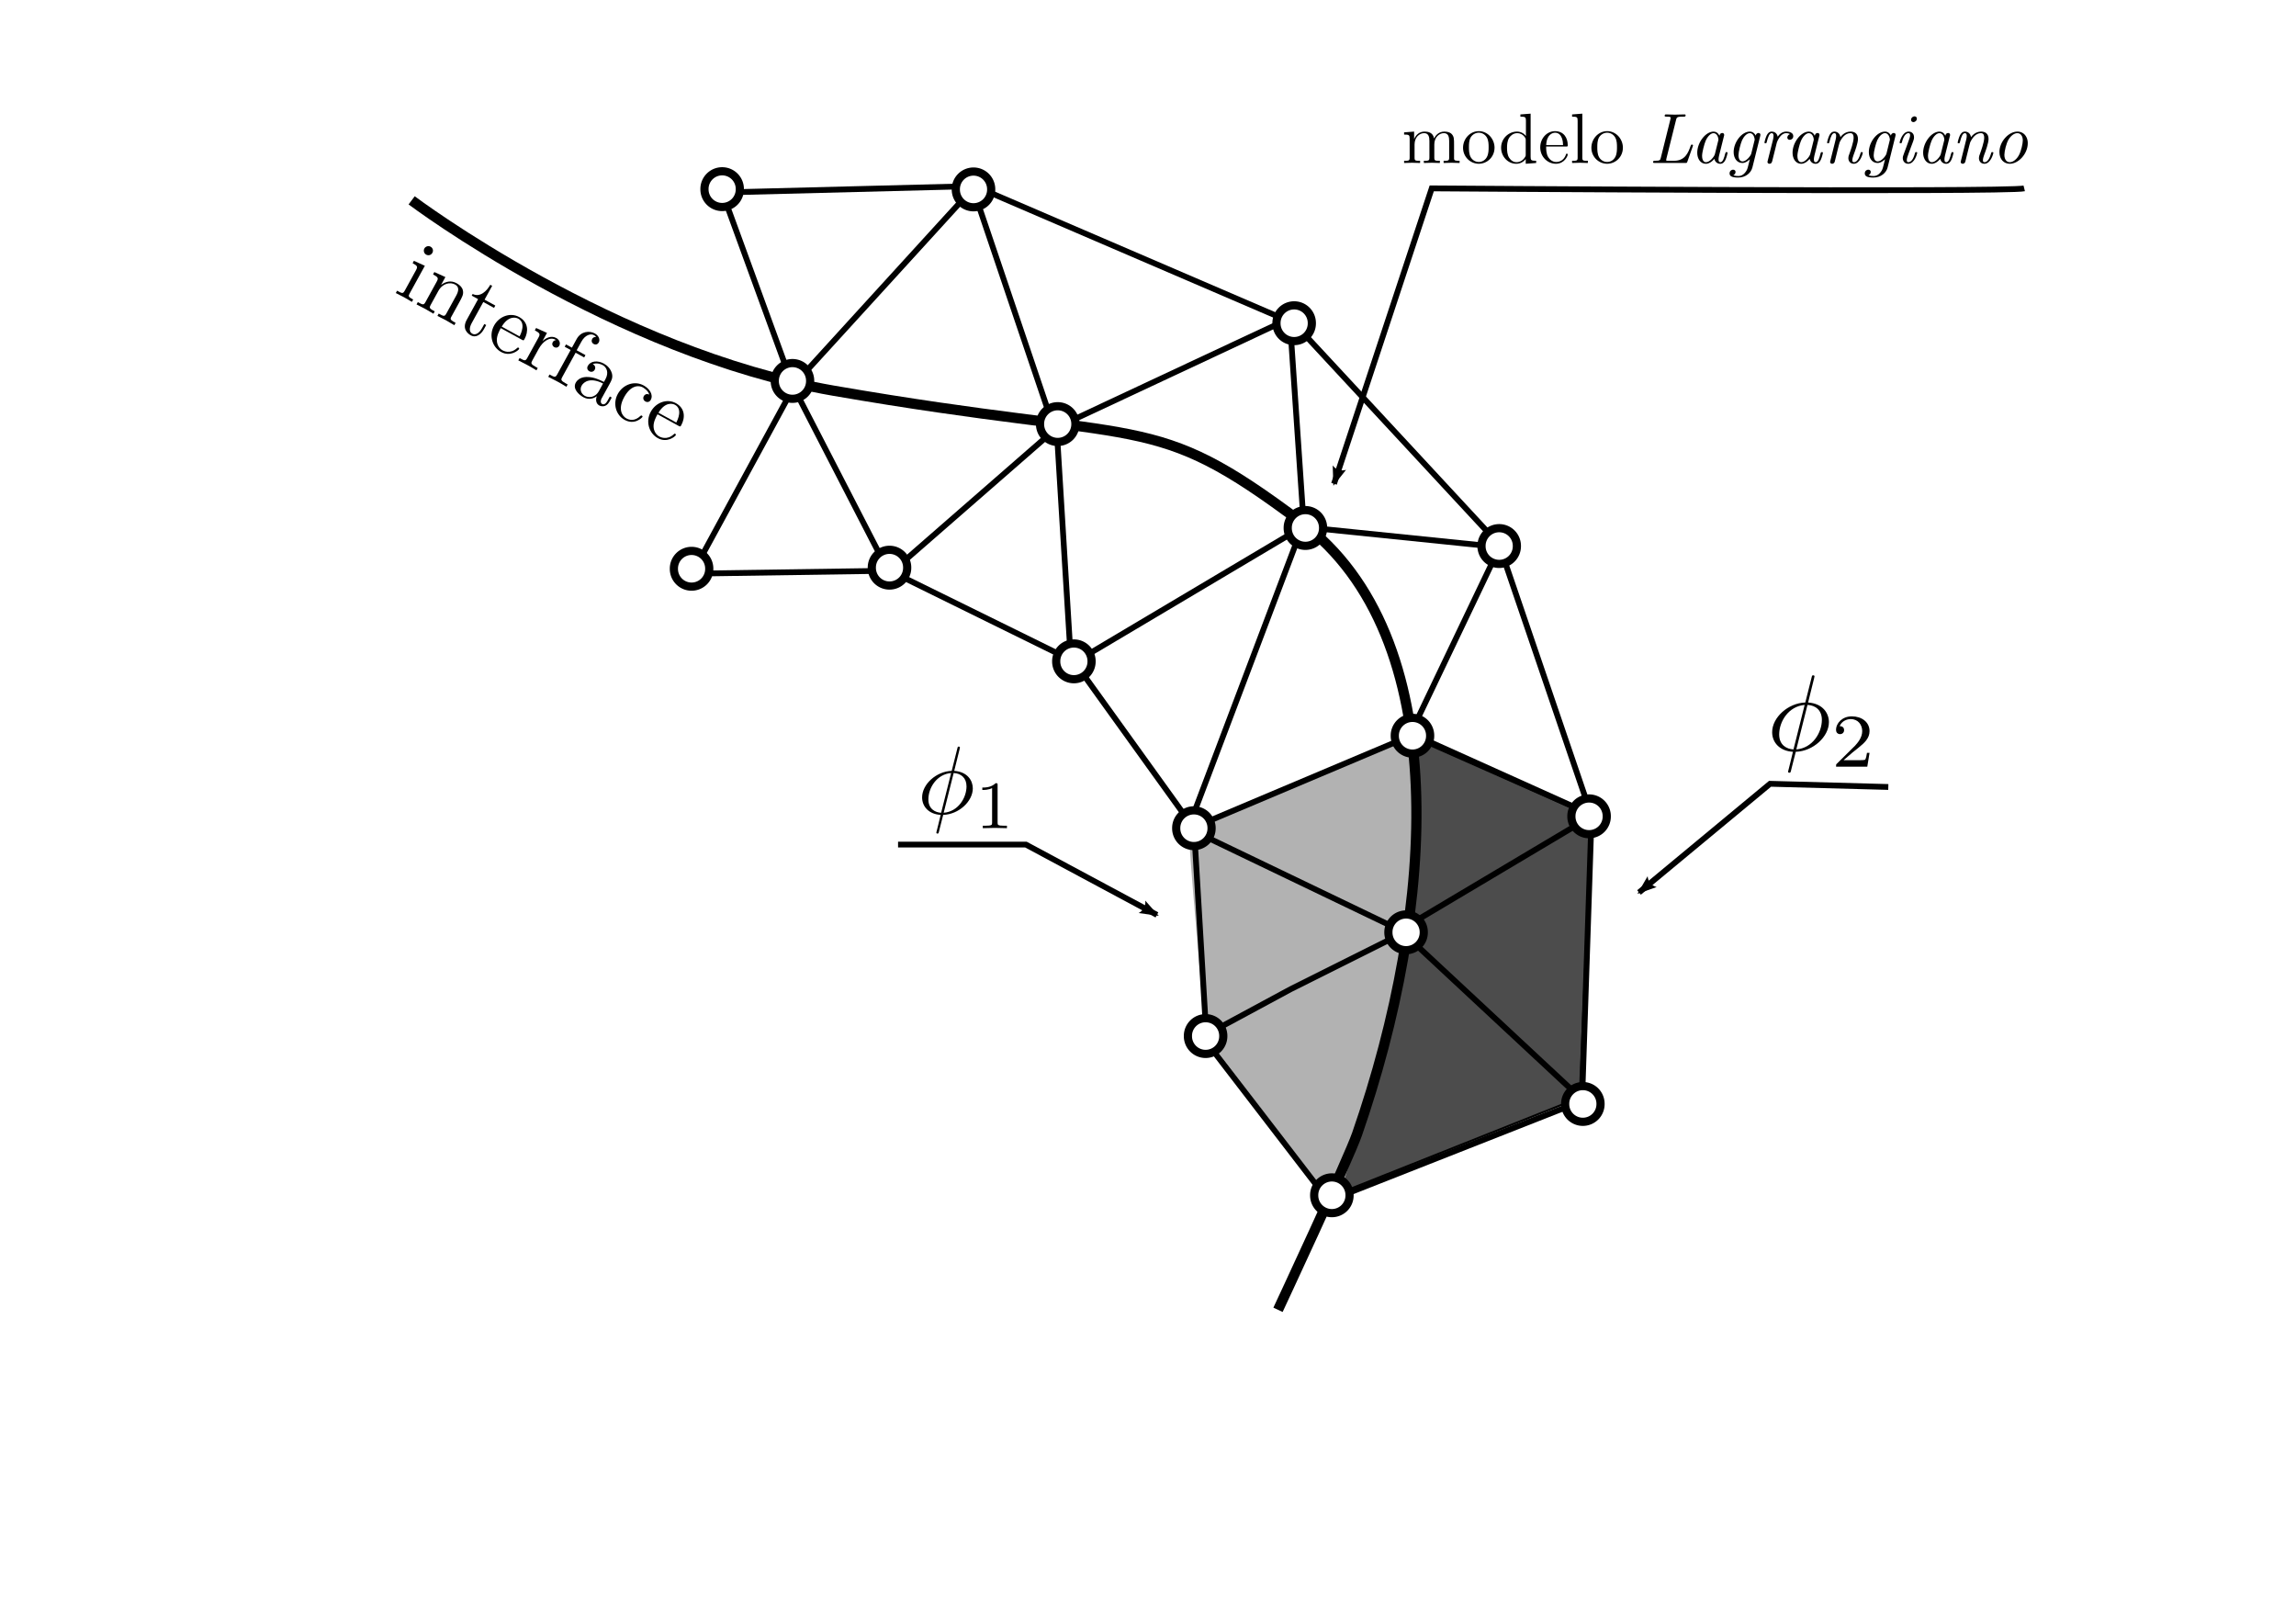 <?xml version="1.0" encoding="UTF-8" standalone="no"?>
<!-- Created with Inkscape (http://www.inkscape.org/) -->

<svg
   xmlns:dc="http://purl.org/dc/elements/1.1/"
   xmlns:cc="http://creativecommons.org/ns#"
   xmlns:rdf="http://www.w3.org/1999/02/22-rdf-syntax-ns#"
   xmlns:svg="http://www.w3.org/2000/svg"
   xmlns="http://www.w3.org/2000/svg"
   xmlns:sodipodi="http://sodipodi.sourceforge.net/DTD/sodipodi-0.dtd"
   xmlns:inkscape="http://www.inkscape.org/namespaces/inkscape"
   width="297mm"
   height="210mm"
   id="svg4729"
   version="1.1"
   inkscape:version="0.48.2 r9819"
   sodipodi:docname="interface2.svg">
  <sodipodi:namedview
     inkscape:document-units="mm"
     pagecolor="#ffffff"
     bordercolor="#666666"
     borderopacity="1.0"
     inkscape:pageopacity="0.0"
     inkscape:pageshadow="2"
     inkscape:zoom="0.64"
     inkscape:cx="560.56098"
     inkscape:cy="419.67709"
     inkscape:current-layer="layer1"
     id="namedview4733"
     showgrid="false"
     inkscape:window-width="870"
     inkscape:window-height="667"
     inkscape:window-x="1032"
     inkscape:window-y="168"
     inkscape:window-maximized="0" />
  <defs
     id="defs4731">
    <marker
       inkscape:stockid="Arrow2Lend"
       orient="auto"
       refY="0"
       refX="0"
       id="Arrow2Lend"
       style="overflow:visible">
      <path
         inkscape:connector-curvature="0"
         id="path4085"
         style="font-size:12px;fill-rule:evenodd;stroke-width:0.625;stroke-linejoin:round"
         d="M 8.719,4.034 -2.207,0.016 8.719,-4.002 c -1.745,2.372 -1.735,5.617 -6e-7,8.035 z"
         transform="matrix(-1.1,0,0,-1.1,-1.1,0)" />
    </marker>
    <marker
       inkscape:stockid="Arrow2Lend"
       orient="auto"
       refY="0"
       refX="0"
       id="Arrow2Lend-1"
       style="overflow:visible">
      <path
         inkscape:connector-curvature="0"
         id="path4085-5"
         style="font-size:12px;fill-rule:evenodd;stroke-width:0.625;stroke-linejoin:round"
         d="M 8.719,4.034 -2.207,0.016 8.719,-4.002 c -1.745,2.372 -1.735,5.617 -6e-7,8.035 z"
         transform="matrix(-1.1,0,0,-1.1,-1.1,0)" />
    </marker>
  </defs>
  <g
     inkscape:label="Layer 1"
     inkscape:groupmode="layer"
     id="layer1">
    <path
       sodipodi:nodetypes="cccccc"
       inkscape:connector-curvature="0"
       id="path5678"
       d="m 689.734,360.11 88.391,39.062 -5.787,137.352 -124.278,49.419 41.096,-130.13 z"
       style="fill:#4c4c4c;fill-opacity:1;stroke:#000000;stroke-width:0.993px;stroke-linecap:butt;stroke-linejoin:miter;stroke-opacity:1" />
    <path
       sodipodi:nodetypes="cccccsc"
       inkscape:connector-curvature="0"
       id="path5676"
       d="m 691.016,358.548 -1.172,97.656 -15.119,63.022 -21.555,71.047 -64.318,-84.813 c 1.026,-0.538 -9.061,-100.037 -7.211,-100.037 3.516,0 109.375,-46.875 109.375,-46.875 z"
       style="fill:#b2b2b2;fill-opacity:1;stroke:none" />
    <path
       style="fill:none;stroke:#000000;stroke-width:5;stroke-linecap:butt;stroke-linejoin:miter;stroke-miterlimit:4;stroke-opacity:1;stroke-dasharray:none"
       d="m 201.26,97.929 c 0,0 98.736,74.409 206.057,93.012 155.502,26.954 154.543,8.586 228.952,64.393 74.409,55.807 65.686,188.226 27.188,299.069 -4.293,12.36 -38.636,85.857 -38.636,85.857"
       id="path3064"
       inkscape:connector-curvature="0"
       sodipodi:nodetypes="csssc" />
    <path
       style="fill:none;stroke:#000000;stroke-width:2.835;stroke-linecap:butt;stroke-linejoin:miter;stroke-miterlimit:4;stroke-opacity:1;stroke-dasharray:none"
       d="m 352.373,92.05 35.24,96.575 88.055,-96.528 39.727,117.45 115.159,-53.904 6.922,102.006 95.709,9.791 -43.505,91.025 89.133,40.113 -94.238,56.067 89.468,83.299 -123.725,48.725"
       id="path3757-2"
       inkscape:connector-curvature="0"
       sodipodi:nodetypes="cccccccccccc" />
    <path
       inkscape:connector-curvature="0"
       id="path5086"
       d="M 582.649,404.837 689.732,359.649"
       style="fill:none;stroke:#000000;stroke-width:2.835;stroke-linecap:butt;stroke-linejoin:miter;stroke-miterlimit:4;stroke-opacity:1;stroke-dasharray:none"
       sodipodi:nodetypes="cc" />
    <path
       style="fill:none;stroke:#000000;stroke-width:2.835;stroke-linecap:butt;stroke-linejoin:miter;stroke-miterlimit:4;stroke-opacity:1;stroke-dasharray:none"
       d="m 337.639,281.855 50.346,-92.537 46.958,91.106 81.647,-71.204 7.071,115.563 112.973,-67.107 -55.735,147.24 105.731,50.782 -55.56,27.797 -43.193,23.295 61.758,80.351"
       id="path3757"
       inkscape:connector-curvature="0"
       sodipodi:nodetypes="ccccccccccc" />
    <path
       sodipodi:nodetypes="ccccc"
       style="fill:none;stroke:#000000;stroke-width:2.835;stroke-linecap:butt;stroke-linejoin:miter;stroke-opacity:1;stroke-miterlimit:4;stroke-dasharray:none"
       d="m 337.639,280.424 97.305,-1.431 90.15,44.359 58.669,81.564 6.05,101.824"
       id="path3795"
       inkscape:connector-curvature="0" />
    <path
       sodipodi:type="arc"
       style="fill:#ffffff;fill-opacity:1;stroke:#000000;stroke-width:4.634;stroke-linejoin:miter;stroke-miterlimit:4;stroke-opacity:1;stroke-dasharray:none;stroke-dashoffset:0"
       id="path3799"
       sodipodi:cx="344.85916"
       sodipodi:cy="387.78769"
       sodipodi:rx="10.016657"
       sodipodi:ry="10.016657"
       d="m 354.876,387.788 a 10.017,10.017 0 1 1 -20.033,0 10.017,10.017 0 1 1 20.033,0 z"
       transform="matrix(0.863,0,0,0.863,40.497,-56.635)" />
    <path
       sodipodi:type="arc"
       style="fill:#ffffff;fill-opacity:1;stroke:#000000;stroke-width:4.634;stroke-linejoin:miter;stroke-miterlimit:4;stroke-opacity:1;stroke-dasharray:none;stroke-dashoffset:0"
       id="path3799-6"
       sodipodi:cx="344.85916"
       sodipodi:cy="387.78769"
       sodipodi:rx="10.016657"
       sodipodi:ry="10.016657"
       d="m 354.876,387.788 a 10.017,10.017 0 1 1 -20.033,0 10.017,10.017 0 1 1 20.033,0 z"
       transform="matrix(0.863,0,0,0.863,137.266,-57.171)" />
    <path
       sodipodi:type="arc"
       style="fill:#ffffff;fill-opacity:1;stroke:#000000;stroke-width:4.634;stroke-linejoin:miter;stroke-miterlimit:4;stroke-opacity:1;stroke-dasharray:none;stroke-dashoffset:0"
       id="path3799-67"
       sodipodi:cx="344.85916"
       sodipodi:cy="387.78769"
       sodipodi:rx="10.016657"
       sodipodi:ry="10.016657"
       d="m 354.876,387.788 a 10.017,10.017 0 1 1 -20.033,0 10.017,10.017 0 1 1 20.033,0 z"
       transform="matrix(0.863,0,0,0.863,227.415,-11.381)" />
    <path
       sodipodi:type="arc"
       style="fill:#ffffff;fill-opacity:1;stroke:#000000;stroke-width:4.634;stroke-linejoin:miter;stroke-miterlimit:4;stroke-opacity:1;stroke-dasharray:none;stroke-dashoffset:0"
       id="path3799-7"
       sodipodi:cx="344.85916"
       sodipodi:cy="387.78769"
       sodipodi:rx="10.016657"
       sodipodi:ry="10.016657"
       d="m 354.876,387.788 a 10.017,10.017 0 1 1 -20.033,0 10.017,10.017 0 1 1 20.033,0 z"
       transform="matrix(0.863,0,0,0.863,291.808,171.781)" />
    <path
       sodipodi:nodetypes="ccc"
       style="fill:none;stroke:#000000;stroke-width:2.835;stroke-linecap:butt;stroke-linejoin:miter;stroke-miterlimit:4;stroke-opacity:1;stroke-dasharray:none;marker-end:url(#Arrow2Lend)"
       d="m 989.646,92.083 c -8.095,2.024 -289.667,0 -289.667,0 l -47.776,144.397"
       id="path4059"
       inkscape:connector-curvature="0" />
    <path
       sodipodi:type="arc"
       style="fill:#ffffff;fill-opacity:1;stroke:#000000;stroke-width:4.634;stroke-linejoin:miter;stroke-miterlimit:4;stroke-opacity:1;stroke-dasharray:none;stroke-dashoffset:0"
       id="path3799-2"
       sodipodi:cx="344.85916"
       sodipodi:cy="387.78769"
       sodipodi:rx="10.016657"
       sodipodi:ry="10.016657"
       d="m 354.876,387.788 a 10.017,10.017 0 1 1 -20.033,0 10.017,10.017 0 1 1 20.033,0 z"
       transform="matrix(0.863,0,0,0.863,286.084,70.183)" />
    <path
       inkscape:connector-curvature="0"
       id="path5088"
       d="m 353.125,94.094 123.438,-3.125 156.25,67.188 100,107.812 45.312,132.812 -4.688,140.625"
       style="fill:none;stroke:#000000;stroke-width:2.835;stroke-linecap:butt;stroke-linejoin:miter;stroke-opacity:1;stroke-miterlimit:4;stroke-dasharray:none" />
    <path
       sodipodi:type="arc"
       style="fill:#ffffff;fill-opacity:1;stroke:#000000;stroke-width:4.634;stroke-linejoin:miter;stroke-miterlimit:4;stroke-opacity:1;stroke-dasharray:none;stroke-dashoffset:0"
       id="path3799-3"
       sodipodi:cx="344.85916"
       sodipodi:cy="387.78769"
       sodipodi:rx="10.016657"
       sodipodi:ry="10.016657"
       d="m 354.876,387.788 a 10.017,10.017 0 1 1 -20.033,0 10.017,10.017 0 1 1 20.033,0 z"
       transform="matrix(0.863,0,0,0.863,479.29,64.379)" />
    <path
       sodipodi:type="arc"
       style="fill:#ffffff;fill-opacity:1;stroke:#000000;stroke-width:4.634;stroke-linejoin:miter;stroke-miterlimit:4;stroke-opacity:1;stroke-dasharray:none;stroke-dashoffset:0"
       id="path3799-21"
       sodipodi:cx="344.85916"
       sodipodi:cy="387.78769"
       sodipodi:rx="10.016657"
       sodipodi:ry="10.016657"
       d="m 354.876,387.788 a 10.017,10.017 0 1 1 -20.033,0 10.017,10.017 0 1 1 20.033,0 z"
       transform="matrix(0.863,0,0,0.863,435.346,-67.744)" />
    <path
       sodipodi:type="arc"
       style="fill:#ffffff;fill-opacity:1;stroke:#000000;stroke-width:4.634;stroke-linejoin:miter;stroke-miterlimit:4;stroke-opacity:1;stroke-dasharray:none;stroke-dashoffset:0"
       id="path3799-5"
       sodipodi:cx="344.85916"
       sodipodi:cy="387.78769"
       sodipodi:rx="10.016657"
       sodipodi:ry="10.016657"
       d="m 354.876,387.788 a 10.017,10.017 0 1 1 -20.033,0 10.017,10.017 0 1 1 20.033,0 z"
       transform="matrix(0.863,0,0,0.863,335.102,-176.665)" />
    <path
       sodipodi:type="arc"
       style="fill:#ffffff;fill-opacity:1;stroke:#000000;stroke-width:4.634;stroke-linejoin:miter;stroke-miterlimit:4;stroke-opacity:1;stroke-dasharray:none;stroke-dashoffset:0"
       id="path3799-4"
       sodipodi:cx="344.85916"
       sodipodi:cy="387.78769"
       sodipodi:rx="10.016657"
       sodipodi:ry="10.016657"
       d="m 354.876,387.788 a 10.017,10.017 0 1 1 -20.033,0 10.017,10.017 0 1 1 20.033,0 z"
       transform="matrix(0.863,0,0,0.863,476.244,204.972)" />
    <path
       sodipodi:type="arc"
       style="fill:#ffffff;fill-opacity:1;stroke:#000000;stroke-width:4.634;stroke-linejoin:miter;stroke-miterlimit:4;stroke-opacity:1;stroke-dasharray:none;stroke-dashoffset:0"
       id="path3799-4-9"
       sodipodi:cx="344.85916"
       sodipodi:cy="387.78769"
       sodipodi:rx="10.016657"
       sodipodi:ry="10.016657"
       d="m 354.876,387.788 a 10.017,10.017 0 1 1 -20.033,0 10.017,10.017 0 1 1 20.033,0 z"
       transform="matrix(0.863,0,0,0.863,219.509,-127.358)" />
    <path
       sodipodi:type="arc"
       style="fill:#ffffff;fill-opacity:1;stroke:#000000;stroke-width:4.634;stroke-linejoin:miter;stroke-miterlimit:4;stroke-opacity:1;stroke-dasharray:none;stroke-dashoffset:0"
       id="path3799-4-3"
       sodipodi:cx="344.85916"
       sodipodi:cy="387.78769"
       sodipodi:rx="10.016657"
       sodipodi:ry="10.016657"
       d="m 354.876,387.788 a 10.017,10.017 0 1 1 -20.033,0 10.017,10.017 0 1 1 20.033,0 z"
       transform="matrix(0.863,0,0,0.863,89.822,-148.452)" />
    <path
       sodipodi:type="arc"
       style="fill:#ffffff;fill-opacity:1;stroke:#000000;stroke-width:4.634;stroke-linejoin:miter;stroke-miterlimit:4;stroke-opacity:1;stroke-dasharray:none;stroke-dashoffset:0"
       id="path3799-4-4"
       sodipodi:cx="344.85916"
       sodipodi:cy="387.78769"
       sodipodi:rx="10.016657"
       sodipodi:ry="10.016657"
       d="m 354.876,387.788 a 10.017,10.017 0 1 1 -20.033,0 10.017,10.017 0 1 1 20.033,0 z"
       transform="matrix(0.863,0,0,0.863,55.447,-242.202)" />
    <path
       sodipodi:type="arc"
       style="fill:#ffffff;fill-opacity:1;stroke:#000000;stroke-width:4.634;stroke-linejoin:miter;stroke-miterlimit:4;stroke-opacity:1;stroke-dasharray:none;stroke-dashoffset:0"
       id="path3799-4-7"
       sodipodi:cx="344.85916"
       sodipodi:cy="387.78769"
       sodipodi:rx="10.016657"
       sodipodi:ry="10.016657"
       d="m 354.876,387.788 a 10.017,10.017 0 1 1 -20.033,0 10.017,10.017 0 1 1 20.033,0 z"
       transform="matrix(0.863,0,0,0.863,340.603,-76.577)" />
    <path
       sodipodi:type="arc"
       style="fill:#ffffff;fill-opacity:1;stroke:#000000;stroke-width:4.634;stroke-linejoin:miter;stroke-miterlimit:4;stroke-opacity:1;stroke-dasharray:none;stroke-dashoffset:0"
       id="path3799-4-31"
       sodipodi:cx="344.85916"
       sodipodi:cy="387.78769"
       sodipodi:rx="10.016657"
       sodipodi:ry="10.016657"
       d="m 354.876,387.788 a 10.017,10.017 0 1 1 -20.033,0 10.017,10.017 0 1 1 20.033,0 z"
       transform="matrix(0.863,0,0,0.863,392.947,24.986)" />
    <path
       sodipodi:type="arc"
       style="fill:#ffffff;fill-opacity:1;stroke:#000000;stroke-width:4.634;stroke-linejoin:miter;stroke-miterlimit:4;stroke-opacity:1;stroke-dasharray:none;stroke-dashoffset:0"
       id="path3799-4-78"
       sodipodi:cx="344.85916"
       sodipodi:cy="387.78769"
       sodipodi:rx="10.016657"
       sodipodi:ry="10.016657"
       d="m 354.876,387.788 a 10.017,10.017 0 1 1 -20.033,0 10.017,10.017 0 1 1 20.033,0 z"
       transform="matrix(0.863,0,0,0.863,389.822,121.08)" />
    <path
       sodipodi:type="arc"
       style="fill:#ffffff;fill-opacity:1;stroke:#000000;stroke-width:4.634;stroke-linejoin:miter;stroke-miterlimit:4;stroke-opacity:1;stroke-dasharray:none;stroke-dashoffset:0"
       id="path3799-4-2"
       sodipodi:cx="344.85916"
       sodipodi:cy="387.78769"
       sodipodi:rx="10.016657"
       sodipodi:ry="10.016657"
       d="m 354.876,387.788 a 10.017,10.017 0 1 1 -20.033,0 10.017,10.017 0 1 1 20.033,0 z"
       transform="matrix(0.863,0,0,0.863,353.539,249.615)" />
    <path
       sodipodi:type="arc"
       style="fill:#ffffff;fill-opacity:1;stroke:#000000;stroke-width:4.634;stroke-linejoin:miter;stroke-miterlimit:4;stroke-opacity:1;stroke-dasharray:none;stroke-dashoffset:0"
       id="path3799-79"
       sodipodi:cx="344.85916"
       sodipodi:cy="387.78769"
       sodipodi:rx="10.016657"
       sodipodi:ry="10.016657"
       d="m 354.876,387.788 a 10.017,10.017 0 1 1 -20.033,0 10.017,10.017 0 1 1 20.033,0 z"
       transform="matrix(0.863,0,0,0.863,178.335,-242.072)" />
    <path
       sodipodi:nodetypes="ccc"
       inkscape:connector-curvature="0"
       id="path5680"
       d="m 439.062,412.844 62.5,0 64.062,34.375"
       style="fill:none;stroke:#000000;stroke-width:2.835;stroke-linecap:butt;stroke-linejoin:miter;stroke-miterlimit:4;stroke-opacity:1;stroke-dasharray:none;marker-end:url(#Arrow2Lend)" />
    <path
       sodipodi:nodetypes="ccc"
       inkscape:connector-curvature="0"
       id="path5680-6"
       d="m 923.195,384.693 -57.812,-1.562 -64.063,53.125"
       style="fill:none;stroke:#000000;stroke-width:2.835;stroke-linecap:butt;stroke-linejoin:miter;stroke-miterlimit:4;stroke-opacity:1;stroke-dasharray:none;marker-end:url(#Arrow2Lend)" />
    <g
       transform="matrix(0.893,0,0,0.893,182.227,78.528)"
       id="g6111">
      <g
         style="font-style:normal;font-variant:normal;font-weight:normal;font-stretch:normal;letter-spacing:normal;word-spacing:normal;text-anchor:start;fill:none;stroke:#000000;stroke-linecap:butt;stroke-linejoin:miter;stroke-miterlimit:10.433;stroke-opacity:1;stroke-dasharray:none;stroke-dashoffset:0"
         id="g6113"
         transform="matrix(1.063,0,0,-1.063,-186.024,789.272)"
         xml:space="preserve"
         stroke-miterlimit="10.433"
         font-style="normal"
         font-variant="normal"
         font-weight="normal"
         font-stretch="normal"
         font-size-adjust="none"
         letter-spacing="normal"
         word-spacing="normal"><path
           style="fill:#000000;stroke-width:0"
           inkscape:connector-curvature="0"
           d="m 477.29,439.57 0,0.01 0,0.01 0,0 0,0.01 0,0.01 0,0.01 0,0 0,0.01 0.01,0.02 0,0.03 0,0.02 0.01,0.02 0.01,0.03 0,0.03 0.01,0.02 0,0.03 0.01,0.03 0.01,0.03 0.01,0.06 0.02,0.06 0,0.03 0.01,0.02 0.01,0.03 0,0.03 0.01,0.02 0.01,0.02 0,0.02 0.01,0.02 0,0.01 0,0.01 0,0.01 0,0.01 0.01,0 0,0.01 0,0.01 0,0 0,0.01 0,0 0,0 0,0.01 c 0,0.04 0,0.5 -0.59,0.5 -0.5,0 -0.55,-0.16 -0.75,-1 l -2.89,-11.5 c -7.92,-0.25 -15.25,-6.88 -15.25,-13.66 0,-4.73 3.48,-8.67 9.56,-9.01 l 0.25,1.09 c -2.98,0.14 -6.58,1.89 -6.58,6.87 0,5.99 4.3,12.96 11.72,13.6 l -5.14,-20.47 -0.25,-1.09 c -0.39,-1.55 -0.73,-3.15 -1.14,-4.69 -0.59,-2.35 -1.09,-4.24 -1.09,-4.39 0,-0.49 0.34,-0.55 0.59,-0.55 0.25,0 0.36,0.06 0.5,0.2 0.09,0.1 0.41,1.3 0.55,2 l 1.89,7.43 0.25,1.09 5.14,20.47 c 3.78,-0.19 6.62,-2.49 6.62,-6.88 0,-5.87 -4.28,-13 -11.76,-13.59 l -0.25,-1.09 c 8.03,0.25 15.25,6.96 15.25,13.64 0,3.93 -2.64,8.53 -9.57,9.03 z"
           id="path6115" /><path
           style="fill:#000000;stroke-width:0"
           inkscape:connector-curvature="0"
           d="m 496.83,420.92 0,0.04 0,0.04 0,0.05 0,0.04 0,0.03 0,0.04 0,0.04 0,0.03 0,0.04 -0.01,0.03 0,0.03 0,0.03 0,0.03 -0.01,0.03 0,0.03 0,0.02 -0.01,0.03 0,0.02 -0.01,0.03 0,0.02 -0.01,0.04 -0.02,0.04 -0.02,0.03 -0.02,0.03 -0.02,0.03 -0.02,0.03 -0.03,0.02 -0.03,0.02 -0.03,0.02 -0.04,0.01 -0.04,0.01 -0.05,0.02 -0.02,0 -0.02,0 -0.03,0.01 -0.03,0 -0.02,0.01 -0.03,0 -0.03,0 -0.03,0 -0.03,0 -0.04,0.01 -0.03,0 -0.04,0 -0.03,0 -0.04,0 -0.04,0 -0.04,0 -0.04,0 -0.05,0 -0.04,0 -0.04,0 c -2.24,-2.2 -5.4,-2.23 -6.83,-2.23 v -1.25 c 0.84,0 3.14,0 5.04,0.97 v -17.77 c 0,-1.16 0,-1.61 -3.48,-1.61 h -1.31 v -1.25 c 0.62,0.03 4.9,0.14 6.2,0.14 1.08,0 5.47,-0.11 6.23,-0.14 v 1.25 h -1.32 c -3.49,0 -3.49,0.45 -3.49,1.61 z"
           id="path6117" /></g>    </g>
    <g
       id="g6265"
       transform="translate(565.625,9.375)">
      <g
         word-spacing="normal"
         letter-spacing="normal"
         font-size-adjust="none"
         font-stretch="normal"
         font-weight="normal"
         font-variant="normal"
         font-style="normal"
         stroke-miterlimit="10.433"
         xml:space="preserve"
         transform="matrix(1.063,0,0,-1.063,-186.024,789.272)"
         id="g6267"
         style="font-style:normal;font-variant:normal;font-weight:normal;font-stretch:normal;letter-spacing:normal;word-spacing:normal;text-anchor:start;fill:none;stroke:#000000;stroke-linecap:butt;stroke-linejoin:miter;stroke-miterlimit:10.433;stroke-opacity:1;stroke-dasharray:none;stroke-dashoffset:0"><path
           id="path6269"
           d="m 477.29,439.57 0,0.01 0,0.01 0,0 0,0.01 0,0.01 0,0.01 0,0 0,0.01 0.01,0.02 0,0.03 0,0.02 0.01,0.02 0.01,0.03 0,0.03 0.01,0.02 0,0.03 0.01,0.03 0.01,0.03 0.01,0.06 0.02,0.06 0,0.03 0.01,0.02 0.01,0.03 0,0.03 0.01,0.02 0.01,0.02 0,0.02 0.01,0.02 0,0.01 0,0.01 0,0.01 0,0.01 0.01,0 0,0.01 0,0.01 0,0 0,0.01 0,0 0,0 0,0.01 c 0,0.04 0,0.5 -0.59,0.5 -0.5,0 -0.55,-0.16 -0.75,-1 l -2.89,-11.5 c -7.92,-0.25 -15.25,-6.88 -15.25,-13.66 0,-4.73 3.48,-8.67 9.56,-9.01 l 0.25,1.09 c -2.98,0.14 -6.58,1.89 -6.58,6.87 0,5.99 4.3,12.96 11.72,13.6 l -5.14,-20.47 -0.25,-1.09 c -0.39,-1.55 -0.73,-3.15 -1.14,-4.69 -0.59,-2.35 -1.09,-4.24 -1.09,-4.39 0,-0.49 0.34,-0.55 0.59,-0.55 0.25,0 0.36,0.06 0.5,0.2 0.09,0.1 0.41,1.3 0.55,2 l 1.89,7.43 0.25,1.09 5.14,20.47 c 3.78,-0.19 6.62,-2.49 6.62,-6.88 0,-5.87 -4.28,-13 -11.76,-13.59 l -0.25,-1.09 c 8.03,0.25 15.25,6.96 15.25,13.64 0,3.93 -2.64,8.53 -9.57,9.03 z"
           inkscape:connector-curvature="0"
           style="fill:#000000;stroke-width:0" /><path
           id="path6271"
           d="m 502.75,405.11 h -1.18 c -0.1,-0.77 -0.46,-2.83 -0.91,-3.18 -0.27,-0.2 -2.95,-0.2 -3.44,-0.2 h -6.42 c 3.66,3.23 4.88,4.2 6.97,5.84 2.58,2.07 4.98,4.22 4.98,7.54 0,4.21 -3.68,6.79 -8.15,6.79 -4.31,0 -7.25,-3.03 -7.25,-6.23 0,-1.78 1.5,-1.96 1.86,-1.96 0.83,0 1.84,0.6 1.84,1.85 0,0.62 -0.25,1.84 -2.06,1.84 1.08,2.47 3.45,3.24 5.09,3.24 3.49,0 5.3,-2.71 5.3,-5.53 0,-3.04 -2.16,-5.44 -3.28,-6.69 l -8.39,-8.3 c -0.36,-0.31 -0.36,-0.39 -0.36,-1.36 h 14.36 z"
           inkscape:connector-curvature="0"
           style="fill:#000000;stroke-width:0" /></g>    </g>
    <g
       id="g3546"
       transform="matrix(0.656,0,0,0.656,489.748,-154.838)">
      <g
         word-spacing="normal"
         letter-spacing="normal"
         font-size-adjust="none"
         font-stretch="normal"
         font-weight="normal"
         font-variant="normal"
         font-style="normal"
         stroke-miterlimit="10.433"
         xml:space="preserve"
         transform="matrix(1.063,0,0,-1.063,-186.024,789.272)"
         id="g3548"
         style="font-style:normal;font-variant:normal;font-weight:normal;font-stretch:normal;letter-spacing:normal;word-spacing:normal;text-anchor:start;fill:none;stroke:#000000;stroke-linecap:butt;stroke-linejoin:miter;stroke-miterlimit:10.433;stroke-opacity:1;stroke-dasharray:none;stroke-dashoffset:0"><path
           id="path3550"
           d="m 461,423.34 v -13.36 c 0,-2.23 -0.54,-2.23 -3.89,-2.23 v -1.55 c 1.75,0.05 4.28,0.16 5.63,0.16 1.3,0 3.89,-0.11 5.58,-0.16 v 1.55 c -3.33,0 -3.88,0 -3.88,2.23 v 9.17 c 0,5.19 3.53,7.97 6.72,7.97 3.14,0 3.69,-2.69 3.69,-5.53 v -11.61 c 0,-2.23 -0.55,-2.23 -3.89,-2.23 v -1.55 c 1.75,0.05 4.29,0.16 5.64,0.16 1.29,0 3.87,-0.11 5.58,-0.16 v 1.55 c -3.35,0 -3.89,0 -3.89,2.23 v 9.17 c 0,5.19 3.54,7.97 6.73,7.97 3.14,0 3.69,-2.69 3.69,-5.53 v -11.61 c 0,-2.23 -0.55,-2.23 -3.89,-2.23 v -1.55 c 1.73,0.05 4.28,0.16 5.62,0.16 1.3,0 3.89,-0.11 5.58,-0.16 v 1.55 c -2.58,0 -3.83,0 -3.88,1.5 v 9.51 c 0,4.28 0,5.83 -1.54,7.61 -0.71,0.86 -2.35,1.84 -5.24,1.84 -4.18,0 -6.37,-2.98 -7.22,-4.87 -0.7,4.33 -4.39,4.87 -6.62,4.87 -3.64,0 -5.98,-2.14 -7.38,-5.21 v 5.21 l -7.03,-0.54 v -1.55 c 3.49,0 3.89,-0.34 3.89,-2.78 z"
           inkscape:connector-curvature="0"
           style="fill:#000000;stroke-width:0" /><path
           id="path3552"
           d="m 520.51,416.86 -0.02,0.59 -0.04,0.59 -0.07,0.58 -0.1,0.57 -0.12,0.56 -0.15,0.55 -0.18,0.54 -0.2,0.53 -0.22,0.51 -0.24,0.5 -0.27,0.49 -0.29,0.47 -0.31,0.46 -0.32,0.44 -0.35,0.43 -0.37,0.4 -0.38,0.39 -0.4,0.37 -0.42,0.35 -0.43,0.32 -0.45,0.31 -0.46,0.28 -0.48,0.26 -0.48,0.24 -0.5,0.21 -0.51,0.18 -0.52,0.16 -0.53,0.13 -0.54,0.11 -0.55,0.07 -0.56,0.05 -0.56,0.01 -0.04,-1.09 c 2.18,0 4.32,-1.1 5.62,-3.24 1.3,-2.14 1.3,-5.03 1.3,-6.92 0,-1.8 0,-4.48 -1.1,-6.67 -1.09,-2.25 -3.28,-3.69 -5.78,-3.69 h 0 c -2.14,0 -4.33,1.05 -5.67,3.33 -1.25,2.2 -1.25,5.23 -1.25,7.03 0,1.94 0,4.63 1.19,6.83 1.36,2.28 3.69,3.33 5.69,3.33 l 0.04,1.09 c -6.22,0 -11.06,-5.42 -11.06,-11.65 0,-6.43 5.19,-11.21 11.02,-11.21 6.03,0 11.06,4.88 11.06,11.21 z"
           inkscape:connector-curvature="0"
           style="fill:#000000;stroke-width:0" /><path
           id="path3554"
           d="m 542.38,408.93 v -3.28 l 7.31,0.55 v 1.55 c -3.49,0 -3.88,0.34 -3.88,2.78 v 30.25 l -7.17,-0.55 v -1.55 c 3.48,0 3.88,-0.34 3.88,-2.79 v -10.75 c -1.44,1.78 -3.58,3.07 -6.29,3.07 l 0.21,-1.09 c 1.75,0 3.84,-0.75 5.39,-2.98 0.55,-0.85 0.55,-0.96 0.55,-1.85 h 0 v -10.22 c 0,-0.89 0,-1 -0.55,-1.84 -1.5,-2.39 -3.75,-3.48 -5.89,-3.48 -2.24,0 -4.03,1.29 -5.22,3.18 -1.3,2.05 -1.45,4.89 -1.45,6.93 0,1.84 0.09,4.84 1.54,7.07 1.05,1.55 2.94,3.19 5.63,3.19 l -0.21,1.09 c -5.87,0 -11.11,-4.87 -11.11,-11.29 0,-6.33 4.9,-11.27 10.57,-11.27 3.19,0 5.43,1.69 6.69,3.28 z"
           inkscape:connector-curvature="0"
           style="fill:#000000;stroke-width:0" /><path
           id="path3556"
           d="m 556.69,417.71 0.04,1.05 c 0.3,7.42 4.49,8.66 6.19,8.66 5.13,0 5.63,-6.72 5.63,-8.66 h -11.82 l -0.04,-1.05 h 13.9 c 1.1,0 1.24,0 1.24,1.05 0,4.92 -2.69,9.75 -8.91,9.75 -5.78,0 -10.37,-5.12 -10.37,-11.36 0,-6.67 5.23,-11.5 10.97,-11.5 6.07,0 8.31,5.53 8.31,6.47 0,0.5 -0.39,0.61 -0.64,0.61 -0.46,0 -0.55,-0.3 -0.66,-0.7 -1.73,-5.13 -6.22,-5.13 -6.72,-5.13 -2.5,0 -4.48,1.49 -5.62,3.33 -1.5,2.39 -1.5,5.69 -1.5,7.48 z"
           inkscape:connector-curvature="0"
           style="fill:#000000;stroke-width:0" /><path
           id="path3558"
           d="m 582.05,440.78 -7.17,-0.55 v -1.55 c 3.48,0 3.89,-0.34 3.89,-2.79 v -25.91 c 0,-2.23 -0.55,-2.23 -3.89,-2.23 v -1.55 c 1.64,0.05 4.28,0.16 5.53,0.16 1.25,0 3.68,-0.11 5.53,-0.16 v 1.55 c -3.35,0 -3.89,0 -3.89,2.23 z"
           inkscape:connector-curvature="0"
           style="fill:#000000;stroke-width:0" /><path
           id="path3560"
           d="m 610.5,416.86 -0.01,0.59 -0.05,0.59 -0.07,0.58 -0.1,0.57 -0.12,0.56 -0.15,0.55 -0.17,0.54 -0.2,0.53 -0.23,0.51 -0.24,0.5 -0.27,0.49 -0.29,0.47 -0.3,0.46 -0.33,0.44 -0.35,0.43 -0.37,0.4 -0.38,0.39 -0.4,0.37 -0.42,0.35 -0.43,0.32 -0.45,0.31 -0.46,0.28 -0.47,0.26 -0.49,0.24 -0.5,0.21 -0.51,0.18 -0.52,0.16 -0.53,0.13 -0.54,0.11 -0.55,0.07 -0.55,0.05 -0.57,0.01 -0.04,-1.09 c 2.18,0 4.33,-1.1 5.62,-3.24 1.3,-2.14 1.3,-5.03 1.3,-6.92 0,-1.8 0,-4.48 -1.09,-6.67 -1.1,-2.25 -3.29,-3.69 -5.79,-3.69 h 0 c -2.14,0 -4.32,1.05 -5.67,3.33 -1.25,2.2 -1.25,5.23 -1.25,7.03 0,1.94 0,4.63 1.19,6.83 1.36,2.28 3.69,3.33 5.69,3.33 l 0.04,1.09 c -6.21,0 -11.06,-5.42 -11.06,-11.65 0,-6.43 5.19,-11.21 11.02,-11.21 6.03,0 11.06,4.88 11.06,11.21 z"
           inkscape:connector-curvature="0"
           style="fill:#000000;stroke-width:0" /><path
           id="path3562"
           d="m 647.78,436.43 0.04,0.16 0.04,0.16 0.04,0.14 0.05,0.14 0.04,0.14 0.05,0.12 0.05,0.12 0.06,0.11 0.06,0.11 0.06,0.1 0.07,0.1 0.08,0.08 0.09,0.09 0.1,0.08 0.1,0.07 0.11,0.07 0.13,0.06 0.13,0.05 0.15,0.06 0.16,0.04 0.18,0.05 0.19,0.03 0.09,0.02 0.11,0.02 0.1,0.01 0.12,0.02 0.11,0.01 0.12,0.01 0.12,0.02 0.13,0.01 0.13,0.01 0.14,0 0.14,0.01 0.15,0.01 0.15,0.01 0.15,0 0.16,0 0.17,0.01 0.17,0 0.17,0 0.19,0 0.18,0 h 0.5 c 0.85,0 1.39,0 1.39,0.96 0,0.59 -0.54,0.59 -0.75,0.59 -2.23,0 -4.58,-0.16 -6.87,-0.16 -2.05,0 -4.13,0.16 -6.13,0.16 -0.29,0 -0.95,0 -0.95,-0.95 0,-0.6 0.41,-0.6 1.36,-0.6 1.53,0 2.87,0 2.87,-0.84 0,-0.16 0,-0.25 -0.18,-0.95 l -6.74,-27.05 c -0.39,-1.7 -0.68,-2.09 -4.08,-2.09 -0.79,0 -1.34,0 -1.34,-0.96 0,-0.59 0.44,-0.59 1.24,-0.59 h 21.32 c 1.1,0 1.14,0.05 1.46,0.89 l 3.78,10.72 c 0,0.05 0.2,0.59 0.2,0.64 0,0.61 -0.61,0.61 -0.75,0.61 -0.59,0 -0.66,-0.16 -1,-1.1 -1.59,-4.43 -3.73,-10.21 -11.5,-10.21 h -4.05 c -1.54,0 -1.54,0.14 -1.54,0.5 0,0.29 0.15,0.79 0.2,1.09 z"
           inkscape:connector-curvature="0"
           style="fill:#000000;stroke-width:0" /><path
           id="path3564"
           d="m 674.62,409.14 0.05,-0.23 0.06,-0.21 0.07,-0.21 0.08,-0.2 0.08,-0.2 0.09,-0.18 0.1,-0.18 0.1,-0.17 0.11,-0.16 0.11,-0.15 0.11,-0.15 0.13,-0.14 0.12,-0.13 0.13,-0.12 0.14,-0.12 0.13,-0.11 0.15,-0.1 0.14,-0.1 0.15,-0.09 0.15,-0.08 0.15,-0.07 0.16,-0.07 0.15,-0.06 0.16,-0.06 0.16,-0.04 0.16,-0.05 0.17,-0.03 0.16,-0.03 0.16,-0.02 0.17,-0.02 0.16,0 0.16,-0.01 c 1.85,0 2.89,1.25 3.64,2.78 0.91,1.91 1.5,4.8 1.5,4.89 0,0.5 -0.4,0.5 -0.75,0.5 -0.59,0 -0.64,-0.04 -0.95,-1.14 -0.69,-2.79 -1.64,-5.93 -3.33,-5.93 -1.3,0 -1.3,1.34 -1.3,2.04 0,0.35 0,1.14 0.35,2.53 l 3.39,13.57 c 0.2,0.68 0.2,0.79 0.2,1.04 0,1.05 -0.84,1.3 -1.34,1.3 -1.6,0 -1.95,-1.7 -2,-1.95 -0.94,2.14 -2.53,2.93 -4.13,2.93 v -1.09 c 2.19,0 3.44,-2.59 3.44,-4.69 0,-0.09 -0.06,-0.34 -0.16,-0.64 h 0 l -2.34,-9.42 c -0.39,-1.59 -3.48,-5.62 -6.22,-5.62 -2.34,0 -2.75,2.93 -2.75,4.43 0,2.49 1.55,8.32 2.44,10.41 1.25,3.05 3.55,5.53 5.59,5.53 v 1.09 c -5.53,0 -11.42,-7.56 -11.42,-14.84 0,-4.23 2.3,-7.72 6.03,-7.72 1.8,0 3.99,1.05 5.99,3.49 z"
           inkscape:connector-curvature="0"
           style="fill:#000000;stroke-width:0" /><path
           id="path3566"
           d="m 699.51,408.84 -1.05,-4.19 c -0.59,-2.48 -0.91,-3.53 -2.3,-5.23 -1.98,-2.35 -3.98,-2.35 -4.73,-2.35 -0.64,0 -2.19,0 -3.53,0.57 1,0.39 1.59,1.43 1.59,2.28 0,0.65 -0.45,1.59 -1.75,1.59 -0.89,0 -2.44,-0.69 -2.44,-2.64 0,-1.98 1.85,-2.89 6.04,-2.89 5.23,0 9.01,3.3 9.96,7.08 l 5.43,21.83 c 0.2,0.75 0.2,0.84 0.2,1.04 0,1.05 -0.84,1.3 -1.34,1.3 -0.61,0 -1.75,-0.41 -1.96,-1.84 -0.68,1.43 -2.03,2.82 -4.17,2.82 v -1.09 c 2.99,0 3.44,-4.19 3.44,-4.58 l -0.16,-0.7 -2.23,-9.06 c -0.41,-1.6 -3.46,-5.49 -6.19,-5.49 -2.69,0 -2.78,3.78 -2.78,4.35 0,2.39 1.48,8.22 2.53,10.56 1.25,2.69 3.44,4.92 5.39,4.92 v 1.09 c -5.59,0 -11.31,-7.37 -11.31,-14.39 0,-4.23 2.34,-7.62 6.08,-7.62 2.53,0 4.67,2.05 5.28,2.64 z"
           inkscape:connector-curvature="0"
           style="fill:#000000;stroke-width:0" /><path
           id="path3568"
           d="m 718.44,420.54 0,0.01 0.01,0.03 0.01,0.02 0.02,0.04 0.01,0.05 0.02,0.05 0.02,0.06 0.03,0.07 0.03,0.08 0.03,0.08 0.04,0.08 0.04,0.1 0.08,0.2 0.1,0.23 0.12,0.24 0.12,0.26 0.14,0.27 0.15,0.28 0.16,0.29 0.18,0.3 0.19,0.31 0.2,0.3 0.21,0.3 0.22,0.31 0.24,0.29 0.25,0.29 0.26,0.28 0.28,0.27 0.29,0.25 0.3,0.24 0.31,0.21 0.32,0.2 0.17,0.09 0.17,0.08 0.17,0.08 0.18,0.06 0.17,0.07 0.19,0.05 0.18,0.05 0.19,0.04 0.19,0.03 0.19,0.02 0.2,0.02 0.2,0 c 0.23,0 1.64,0 2.64,-0.69 -1.75,-0.56 -1.91,-2.15 -1.91,-2.39 0,-0.65 0.46,-1.61 1.75,-1.61 0.9,0 2.44,0.71 2.44,2.64 0,2.6 -3.23,3.14 -4.87,3.14 -3.44,0 -5.24,-2.48 -6.04,-3.57 -0.54,2.64 -2.5,3.57 -4.13,3.57 -1.8,0 -2.79,-1.14 -3.58,-2.64 -0.96,-1.98 -1.6,-4.92 -1.6,-5.03 0,-0.5 0.5,-0.5 0.74,-0.5 0.65,0 0.7,0.07 0.95,1.16 0.89,3.48 1.84,5.92 3.39,5.92 1.3,0 1.3,-1.44 1.3,-1.98 0,-0.8 -0.16,-1.75 -0.36,-2.55 L 712,407.64 c -0.09,-0.3 -0.14,-0.55 -0.14,-0.69 0,-0.55 0.39,-1.3 1.39,-1.3 1.5,0 1.85,1.44 1.94,1.85 z"
           inkscape:connector-curvature="0"
           style="fill:#000000;stroke-width:0" /><path
           id="path3570"
           d="m 741.45,409.14 0.05,-0.23 0.07,-0.21 0.07,-0.21 0.07,-0.2 0.09,-0.2 0.08,-0.18 0.1,-0.18 0.1,-0.17 0.11,-0.16 0.11,-0.15 0.12,-0.15 0.12,-0.14 0.12,-0.13 0.13,-0.12 0.14,-0.12 0.14,-0.11 0.14,-0.1 0.14,-0.1 0.15,-0.09 0.15,-0.08 0.15,-0.07 0.16,-0.07 0.16,-0.06 0.15,-0.06 0.16,-0.04 0.17,-0.05 0.16,-0.03 0.16,-0.03 0.16,-0.02 0.17,-0.02 0.16,0 0.16,-0.01 c 1.85,0 2.9,1.25 3.65,2.78 0.9,1.91 1.5,4.8 1.5,4.89 0,0.5 -0.41,0.5 -0.75,0.5 -0.6,0 -0.65,-0.04 -0.96,-1.14 -0.69,-2.79 -1.64,-5.93 -3.33,-5.93 -1.29,0 -1.29,1.34 -1.29,2.04 0,0.35 0,1.14 0.34,2.53 l 3.39,13.57 c 0.2,0.68 0.2,0.79 0.2,1.04 0,1.05 -0.84,1.3 -1.34,1.3 -1.59,0 -1.95,-1.7 -2,-1.95 -0.94,2.14 -2.53,2.93 -4.13,2.93 v -1.09 c 2.19,0 3.44,-2.59 3.44,-4.69 0,-0.09 -0.06,-0.34 -0.15,-0.64 h 0 l -2.35,-9.42 c -0.39,-1.59 -3.48,-5.62 -6.22,-5.62 -2.34,0 -2.75,2.93 -2.75,4.43 0,2.49 1.55,8.32 2.44,10.41 1.25,3.05 3.55,5.53 5.59,5.53 v 1.09 c -5.53,0 -11.42,-7.56 -11.42,-14.84 0,-4.23 2.3,-7.72 6.04,-7.72 1.79,0 3.98,1.05 5.98,3.49 z"
           inkscape:connector-curvature="0"
           style="fill:#000000;stroke-width:0" /><path
           id="path3572"
           d="m 760.95,414.92 0.09,0.41 0.1,0.4 0.11,0.4 0.1,0.41 0.1,0.4 0.1,0.4 0.1,0.4 0.1,0.41 c 0.65,2.55 0.65,2.6 1.5,4.05 0.7,1.19 2.93,4.92 6.73,4.92 2.19,0 2.28,-2.23 2.28,-3.28 0,-3.09 -2.19,-9.02 -2.89,-11.02 -0.64,-1.68 -0.8,-2.14 -0.8,-3.18 0,-2.19 1.41,-3.99 3.8,-3.99 4.63,0 6.33,7.42 6.33,7.67 0,0.5 -0.41,0.5 -0.75,0.5 -0.66,0 -0.66,-0.11 -0.86,-0.84 -0.39,-1.34 -1.74,-6.23 -4.62,-6.23 -1.05,0 -1.1,0.75 -1.1,1.45 0,1.23 0.5,2.53 0.89,3.73 1,2.64 3.05,8.22 3.05,11.11 0,4.08 -2.75,5.17 -5.19,5.17 -4.08,0 -6.47,-2.98 -7.12,-3.93 -0.35,2.45 -2.05,3.93 -4.19,3.93 -1.8,0 -2.78,-1.14 -3.58,-2.64 -0.95,-1.98 -1.59,-4.92 -1.59,-5.03 0,-0.5 0.5,-0.5 0.73,-0.5 0.66,0 0.7,0.07 0.95,1.16 0.9,3.48 1.85,5.92 3.4,5.92 1.29,0 1.29,-1.44 1.29,-1.98 0,-0.8 -0.16,-1.75 -0.36,-2.55 l -3.73,-14.95 c -0.1,-0.3 -0.14,-0.55 -0.14,-0.69 0,-0.55 0.39,-1.3 1.39,-1.3 0.59,0 1.45,0.35 1.8,1.3 z"
           inkscape:connector-curvature="0"
           style="fill:#000000;stroke-width:0" /><path
           id="path3574"
           d="m 794.3,408.84 -1.05,-4.19 c -0.59,-2.48 -0.91,-3.53 -2.3,-5.23 -1.98,-2.35 -3.98,-2.35 -4.73,-2.35 -0.64,0 -2.19,0 -3.53,0.57 1,0.39 1.59,1.43 1.59,2.28 0,0.65 -0.45,1.59 -1.75,1.59 -0.89,0 -2.44,-0.69 -2.44,-2.64 0,-1.98 1.85,-2.89 6.03,-2.89 5.24,0 9.02,3.3 9.97,7.08 l 5.43,21.83 c 0.2,0.75 0.2,0.84 0.2,1.04 0,1.05 -0.84,1.3 -1.34,1.3 -0.61,0 -1.76,-0.41 -1.96,-1.84 -0.69,1.43 -2.03,2.82 -4.17,2.82 v -1.09 c 2.98,0 3.44,-4.19 3.44,-4.58 l -0.16,-0.7 -2.23,-9.06 c -0.41,-1.6 -3.46,-5.49 -6.19,-5.49 -2.69,0 -2.78,3.78 -2.78,4.35 0,2.39 1.48,8.22 2.53,10.56 1.25,2.69 3.44,4.92 5.39,4.92 v 1.09 c -5.59,0 -11.31,-7.37 -11.31,-14.39 0,-4.23 2.34,-7.62 6.08,-7.62 2.53,0 4.67,2.05 5.28,2.64 z"
           inkscape:connector-curvature="0"
           style="fill:#000000;stroke-width:0" /><path
           id="path3576"
           d="m 816.85,413.32 0,0.03 0,0.02 0,0.02 0,0.02 0,0.02 0,0.02 -0.01,0.02 0,0.02 -0.01,0.02 0,0.01 -0.01,0.02 0,0.02 -0.01,0.01 -0.01,0.02 0,0.01 -0.01,0.01 -0.01,0.02 -0.01,0.01 -0.02,0.02 -0.02,0.02 -0.02,0.02 -0.02,0.02 -0.02,0.02 -0.03,0.01 -0.02,0.01 -0.03,0.01 -0.03,0.01 -0.03,0.01 -0.03,0.01 -0.03,0 -0.03,0.01 -0.03,0 -0.03,0.01 -0.03,0 -0.03,0 -0.07,0 -0.06,0 -0.07,0 c -0.65,0 -0.65,-0.11 -0.86,-0.84 -0.39,-1.45 -1.73,-6.23 -4.62,-6.23 -0.41,0 -1.1,0.04 -1.1,1.39 0,1.29 0.64,2.93 1.3,4.78 l 3.19,8.53 c 0.5,1.44 0.59,1.84 0.59,2.78 0,2.75 -1.89,3.98 -3.73,3.98 -4.69,0 -6.38,-7.42 -6.38,-7.67 0,-0.5 0.5,-0.5 0.74,-0.5 0.65,0 0.7,0.11 0.9,0.8 0.45,1.66 1.74,6.28 4.63,6.28 0.54,0 1.11,-0.25 1.11,-1.39 0,-1.2 -0.57,-2.64 -0.91,-3.59 l -1.48,-4.13 c -0.66,-1.65 -1.25,-3.3 -1.85,-4.94 -0.7,-1.89 -0.9,-2.43 -0.9,-3.43 0,-1.94 1.2,-3.99 3.78,-3.99 4.69,0 6.32,7.47 6.32,7.67 z"
           inkscape:connector-curvature="0"
           style="fill:#000000;stroke-width:0" /><path
           id="path3578"
           d="m 816.6,437.23 0,0.06 0,0.05 0,0.06 -0.01,0.05 0,0.06 -0.01,0.05 -0.02,0.1 -0.02,0.1 -0.03,0.09 -0.03,0.08 -0.04,0.09 -0.04,0.07 -0.04,0.08 -0.05,0.07 -0.05,0.06 -0.06,0.07 -0.05,0.05 -0.06,0.06 -0.06,0.05 -0.07,0.04 -0.06,0.05 -0.07,0.04 -0.07,0.03 -0.07,0.04 -0.07,0.02 -0.07,0.03 -0.07,0.02 -0.07,0.02 -0.08,0.02 -0.07,0.02 -0.07,0.01 -0.07,0.01 -0.07,0 -0.07,0.01 -0.06,0 c -1.05,0 -2.39,-1 -2.39,-2.39 0,-1.25 1,-1.66 1.69,-1.66 1,0 2.38,0.95 2.38,2.39 z"
           inkscape:connector-curvature="0"
           style="fill:#000000;stroke-width:0" /><path
           id="path3580"
           d="m 833,409.14 0.06,-0.23 0.06,-0.21 0.07,-0.21 0.07,-0.2 0.09,-0.2 0.09,-0.18 0.09,-0.18 0.1,-0.17 0.11,-0.16 0.11,-0.15 0.12,-0.15 0.12,-0.14 0.12,-0.13 0.13,-0.12 0.14,-0.12 0.14,-0.11 0.14,-0.1 0.14,-0.1 0.15,-0.09 0.15,-0.08 0.15,-0.07 0.16,-0.07 0.16,-0.06 0.16,-0.06 0.16,-0.04 0.16,-0.05 0.16,-0.03 0.16,-0.03 0.17,-0.02 0.16,-0.02 0.16,0 0.16,-0.01 c 1.85,0 2.9,1.25 3.65,2.78 0.9,1.91 1.5,4.8 1.5,4.89 0,0.5 -0.41,0.5 -0.75,0.5 -0.6,0 -0.64,-0.04 -0.96,-1.14 -0.68,-2.79 -1.64,-5.93 -3.33,-5.93 -1.29,0 -1.29,1.34 -1.29,2.04 0,0.35 0,1.14 0.34,2.53 l 3.39,13.57 c 0.21,0.68 0.21,0.79 0.21,1.04 0,1.05 -0.85,1.3 -1.35,1.3 -1.59,0 -1.95,-1.7 -2,-1.95 -0.94,2.14 -2.53,2.93 -4.12,2.93 v -1.09 c 2.18,0 3.43,-2.59 3.43,-4.69 0,-0.09 -0.06,-0.34 -0.15,-0.64 h 0 l -2.35,-9.42 c -0.39,-1.59 -3.48,-5.62 -6.22,-5.62 -2.34,0 -2.74,2.93 -2.74,4.43 0,2.49 1.54,8.32 2.43,10.41 1.25,3.05 3.55,5.53 5.6,5.53 v 1.09 c -5.53,0 -11.43,-7.56 -11.43,-14.84 0,-4.23 2.3,-7.72 6.04,-7.72 1.79,0 3.98,1.05 5.98,3.49 z"
           inkscape:connector-curvature="0"
           style="fill:#000000;stroke-width:0" /><path
           id="path3582"
           d="m 852.5,414.92 0.1,0.41 0.09,0.4 0.11,0.4 0.1,0.41 0.1,0.4 0.1,0.4 0.1,0.4 0.1,0.41 c 0.65,2.55 0.65,2.6 1.5,4.05 0.7,1.19 2.93,4.92 6.73,4.92 2.19,0 2.28,-2.23 2.28,-3.28 0,-3.09 -2.19,-9.02 -2.89,-11.02 -0.64,-1.68 -0.8,-2.14 -0.8,-3.18 0,-2.19 1.41,-3.99 3.8,-3.99 4.63,0 6.33,7.42 6.33,7.67 0,0.5 -0.41,0.5 -0.75,0.5 -0.66,0 -0.66,-0.11 -0.86,-0.84 -0.39,-1.34 -1.73,-6.23 -4.62,-6.23 -1.05,0 -1.1,0.75 -1.1,1.45 0,1.23 0.5,2.53 0.89,3.73 1,2.64 3.05,8.22 3.05,11.11 0,4.08 -2.75,5.17 -5.19,5.17 -4.08,0 -6.47,-2.98 -7.12,-3.93 -0.35,2.45 -2.05,3.93 -4.19,3.93 -1.8,0 -2.78,-1.14 -3.58,-2.64 -0.95,-1.98 -1.59,-4.92 -1.59,-5.03 0,-0.5 0.5,-0.5 0.73,-0.5 0.66,0 0.7,0.07 0.96,1.16 0.89,3.48 1.84,5.92 3.39,5.92 1.29,0 1.29,-1.44 1.29,-1.98 0,-0.8 -0.15,-1.75 -0.36,-2.55 l -3.73,-14.95 c -0.09,-0.3 -0.14,-0.55 -0.14,-0.69 0,-0.55 0.39,-1.3 1.39,-1.3 0.59,0 1.45,0.35 1.8,1.3 z"
           inkscape:connector-curvature="0"
           style="fill:#000000;stroke-width:0" /><path
           id="path3584"
           d="m 894.36,420.04 -0.01,0.44 -0.02,0.43 -0.04,0.43 -0.06,0.41 -0.08,0.41 -0.09,0.4 -0.1,0.38 -0.12,0.38 -0.14,0.36 -0.15,0.36 -0.17,0.34 -0.18,0.33 -0.19,0.32 -0.21,0.3 -0.22,0.3 -0.23,0.27 -0.24,0.27 -0.26,0.25 -0.27,0.24 -0.29,0.22 -0.29,0.2 -0.3,0.19 -0.32,0.18 -0.33,0.15 -0.34,0.14 -0.34,0.13 -0.36,0.1 -0.37,0.09 -0.37,0.07 -0.39,0.05 -0.39,0.02 -0.41,0.01 c -6.17,0 -12.59,-7.06 -12.59,-14.34 0,-5.12 3.14,-8.22 7.26,-8.22 v 1.1 c -1.93,0 -3.78,1.54 -3.78,5.12 0,2.5 1.3,8.03 2.89,10.72 1.85,3.05 4.24,4.53 6.17,4.53 2.46,0 3.85,-2.19 3.85,-5.12 0,-2.14 -1.1,-7.29 -2.69,-10.27 -1.45,-2.73 -3.98,-4.98 -6.44,-4.98 h 0 v -1.1 c 6.19,0 12.61,7.08 12.61,14.39 z"
           inkscape:connector-curvature="0"
           style="fill:#000000;stroke-width:0" /></g>    </g>
    <g
       id="g3135"
       transform="matrix(0.352,0.709,-0.709,0.352,573.962,-215.505)">
      <g
         word-spacing="normal"
         letter-spacing="normal"
         font-size-adjust="none"
         font-stretch="normal"
         font-weight="normal"
         font-variant="normal"
         font-style="normal"
         stroke-miterlimit="10.433"
         xml:space="preserve"
         transform="matrix(1.063,0,0,-1.063,-186.024,789.272)"
         id="g3137"
         style="font-style:normal;font-variant:normal;font-weight:normal;font-stretch:normal;letter-spacing:normal;word-spacing:normal;text-anchor:start;fill:none;stroke:#000000;stroke-linecap:butt;stroke-linejoin:miter;stroke-miterlimit:10.433;stroke-opacity:1;stroke-dasharray:none;stroke-dashoffset:0"><path
           id="path3139"
           d="m 349.135,170.086 -5.415,-4.422 0.885,-1.273 c 2.66,1.849 3.201,1.86 4.588,-0.135 l 7.654,-11.011 c 1.273,-1.831 0.821,-2.145 -1.921,-4.051 l 0.885,-1.273 c 1.277,0.949 3.423,2.574 4.408,3.259 1.437,0.999 2.928,1.902 4.353,2.831 l -0.885,1.273 c -2.701,-1.878 -3.017,-1.793 -4.118,-0.208 z"
           inkscape:connector-curvature="0"
           style="fill:#000000;stroke-width:0" /><path
           id="path3141"
           d="m 344.353,177.333 -0.088,0.109 -0.094,0.117 -0.096,0.104 -0.096,0.104 -0.099,0.09 -0.107,0.084 -0.107,0.084 -0.11,0.07 -0.118,0.064 -0.118,0.064 -0.112,0.056 -0.115,0.042 -0.123,0.036 -0.123,0.036 -0.123,0.036 -0.12,0.014 -0.133,0.017 -0.12,0.014 -0.122,4e-4 -0.13,-0.005 -0.13,-0.005 -0.125,-0.013 -0.119,-0.022 -0.127,-0.027 -0.113,-0.03 -0.13,-0.041 -0.116,-0.044 -0.116,-0.044 -0.118,-0.058 -0.112,-0.066 -0.112,-0.066 -0.112,-0.066 c -1.264,-0.879 -1.397,-2.615 -0.661,-3.675 0.771,-1.108 2.41,-1.54 3.675,-0.661 1.15,0.799 1.582,2.367 0.669,3.68 z"
           inkscape:connector-curvature="0"
           style="fill:#000000;stroke-width:0" /><path
           id="path3143"
           d="m 360.511,172.064 7.626,-10.97 c 1.273,-1.831 0.821,-2.145 -1.921,-4.051 l 0.885,-1.273 c 1.408,1.04 3.423,2.574 4.531,3.345 1.059,0.736 3.257,2.13 4.665,3.048 l -0.885,1.273 c -2.726,-1.895 -3.178,-2.209 -4.45,-0.378 l -5.234,7.529 c -2.962,4.261 -1.651,8.559 0.968,10.38 2.578,1.792 4.557,-0.108 6.178,-2.44 l 6.627,-9.533 c 1.273,-1.831 0.829,-2.139 -1.921,-4.051 l 0.885,-1.273 c 1.408,1.04 3.439,2.586 4.54,3.351 1.067,0.742 3.249,2.124 4.673,3.054 l -0.885,1.273 c -2.127,-1.478 -3.153,-2.192 -4.05,-0.989 l -5.428,7.809 c -2.443,3.514 -3.328,4.787 -5.608,5.369 -1.057,0.312 -2.98,0.169 -5.336,-1.469 -2.989,-2.078 -3.697,-5.176 -3.086,-8.49 l -2.974,4.278 -5.464,-4.456 0.885,-1.273 c 2.857,1.986 3.388,1.941 4.781,-0.062 z"
           inkscape:connector-curvature="0"
           style="fill:#000000;stroke-width:0" /><path
           id="path3145"
           d="m 383.081,191.139 5.846,4.064 -0.885,1.273 -5.846,-4.064 -5.234,7.529 -1.026,-0.713 c 2.288,-3.379 4.104,-8.619 0.214,-11.555 l 0.634,-0.911 3.473,2.414 7.848,-11.29 c 3.493,-5.025 7.637,-2.875 9.107,-1.853 2.898,2.015 2.041,5.718 0.22,8.337 l -1.621,2.332 -1.026,-0.714 1.558,-2.242 c 2.106,-3.03 1.953,-5.438 0.443,-6.488 -2.734,-1.901 -5.32,1.819 -5.805,2.517 z"
           inkscape:connector-curvature="0"
           style="fill:#000000;stroke-width:0" /><path
           id="path3147"
           d="m 401.2,193.492 -0.558,0.891 c -3.997,6.258 -1.265,9.668 0.139,10.644 4.204,2.922 8.45,-2.31 9.558,-3.903 l -9.697,-6.741 0.558,-0.891 11.421,7.94 c 0.895,0.622 1.01,0.702 0.411,1.564 -2.808,4.04 -7.766,6.476 -12.873,2.926 -4.746,-3.299 -5.6,-10.129 -2.039,-15.252 3.807,-5.477 10.858,-6.457 15.572,-3.181 4.992,3.47 3.667,9.284 3.13,10.056 -0.285,0.411 -0.668,0.278 -0.874,0.136 -0.369,-0.257 -0.272,-0.555 -0.142,-0.951 1.508,-5.2 -2.171,-7.757 -2.581,-8.042 -2.053,-1.427 -4.537,-1.339 -6.524,-0.479 -2.596,1.106 -4.479,3.816 -5.501,5.286 z"
           inkscape:connector-curvature="0"
           style="fill:#000000;stroke-width:0" /><path
           id="path3149"
           d="m 418.735,211.82 -3.117,4.483 -5.374,-4.393 0.885,-1.273 c 2.857,1.986 3.388,1.941 4.781,-0.062 l 7.626,-10.97 c 1.273,-1.831 0.821,-2.145 -1.921,-4.051 l 0.885,-1.273 c 1.573,1.154 3.423,2.574 4.581,3.379 1.626,1.13 3.555,2.472 5.289,3.482 l -0.885,1.273 -0.862,-0.599 c -3.03,-2.106 -3.428,-1.726 -4.456,-0.248 l -4.378,6.298 c -2.808,4.04 -3.618,8.884 -0.506,11.047 0.279,0.194 0.361,0.251 0.48,0.273 -0.109,-0.124 -0.587,-1.188 0.149,-2.247 0.805,-1.158 2.084,-1.158 2.995,-0.524 0.731,0.508 1.42,1.706 0.513,3.011 -0.913,1.314 -3.002,1.603 -4.759,0.382 -2.989,-2.078 -2.572,-5.831 -1.925,-7.988 z"
           inkscape:connector-curvature="0"
           style="fill:#000000;stroke-width:0" /><path
           id="path3151"
           d="m 432.324,227.259 -3.299,4.746 c -2.506,3.605 -1.908,6.931 -0.118,8.176 0.131,0.091 0.747,0.519 1.569,0.652 -0.392,-0.504 -0.752,-1.546 -0.044,-2.564 0.656,-0.944 1.884,-1.309 2.984,-0.544 1.182,0.822 1.227,2.071 0.542,3.056 -1.05,1.511 -3.505,1.801 -5.673,0.295 -2.857,-1.986 -4.832,-6.574 -1.818,-10.91 l 3.271,-4.705 -3.227,-2.243 0.885,-1.273 3.227,2.243 9.213,-13.252 c 1.273,-1.831 0.829,-2.139 -1.921,-4.051 l 0.885,-1.273 c 1.581,1.16 3.439,2.586 4.581,3.379 1.634,1.136 3.555,2.472 5.289,3.482 l -0.885,1.273 -0.862,-0.599 c -3.022,-2.101 -3.412,-1.714 -4.439,-0.236 l -9.15,13.162 4.656,3.236 -0.885,1.273 z"
           inkscape:connector-curvature="0"
           style="fill:#000000;stroke-width:0" /><path
           id="path3153"
           d="m 461.397,225.925 0.125,-0.145 0.127,-0.131 0.141,-0.133 0.136,-0.125 0.149,-0.127 0.144,-0.119 0.152,-0.114 0.16,-0.108 0.168,-0.102 0.163,-0.094 0.177,-0.096 0.165,-0.08 0.173,-0.074 0.182,-0.069 0.182,-0.069 0.178,-0.046 0.187,-0.041 0.187,-0.041 0.189,-0.027 0.183,-0.019 0.192,-0.013 0.188,0.009 0.188,0.009 0.191,0.023 0.193,0.037 0.188,0.045 0.19,0.059 0.185,0.067 0.187,0.081 0.181,0.089 0.184,0.103 0.186,0.117 c 0.846,0.588 2.945,2.912 0.644,6.221 l -1.587,2.283 -1.026,-0.713 1.587,-2.283 c 1.65,-2.373 0.803,-3.327 0.343,-3.647 -1.347,-0.936 -2.784,0.781 -2.926,0.986 l -5.691,8.186 c -1.199,1.724 -2.3,3.309 -4.818,3.812 -2.711,0.466 -5.204,-0.293 -7.166,-1.657 -3.366,-2.34 -4.853,-6.211 -2.975,-8.913 0.85,-1.223 2.162,-1.359 3.222,-0.622 1.141,0.793 1.318,2.134 0.576,3.201 -0.337,0.484 -1.478,1.688 -3.407,0.433 0.121,2.191 1.811,4.035 3.116,4.943 2.012,1.398 5.443,1.421 7.977,-2.225 l 1.05,-1.511 0.599,-0.862 2.843,-4.089 c 2.706,-3.892 0.725,-7.315 -1.122,-8.599 -2.003,-1.393 -4.677,-1.12 -6.093,0.916 -1.558,2.242 -2.211,6.842 4.373,11.772 h 0 l -0.599,0.862 c -1.997,-1.559 -4.772,-3.683 -6.494,-6.706 -2.098,-3.517 -1.646,-6.357 -0.396,-8.155 2.3,-3.309 6.98,-1.578 9.558,0.214 2.71,1.884 3.446,4.819 2.89,7.283 z"
           inkscape:connector-curvature="0"
           style="fill:#000000;stroke-width:0" /><path
           id="path3155"
           d="m 469.007,239.838 -0.217,0.312 -0.197,0.301 -0.189,0.307 -0.183,0.299 -0.178,0.291 -0.169,0.296 -0.15,0.286 -0.15,0.286 -0.136,0.283 -0.13,0.275 -0.124,0.267 -0.108,0.278 -0.207,0.526 -0.168,0.504 -0.14,0.499 -0.115,0.48 -0.081,0.467 -0.064,0.443 -0.028,0.443 -0.011,0.419 0.014,0.4 0.034,0.389 0.045,0.373 0.073,0.368 0.09,0.343 0.102,0.327 0.121,0.316 0.139,0.291 0.152,0.289 0.156,0.267 0.161,0.258 0.179,0.234 0.184,0.226 0.196,0.209 0.193,0.195 0.196,0.173 0.202,0.165 0.2,0.151 c 0.361,0.251 2.968,2.002 5.432,1.523 -1.589,-1.288 -0.985,-2.682 -0.614,-3.216 0.742,-1.067 2.044,-1.381 3.201,-0.576 1.051,0.731 1.381,2.008 0.536,3.223 -1.935,2.784 -6.146,2.219 -9.307,0.021 -5.107,-3.55 -5.811,-10.58 -2.283,-15.654 3.636,-5.23 10.512,-6.467 15.258,-3.168 5.477,3.807 3.363,9.633 3.089,10.027 -0.285,0.411 -0.696,0.125 -0.811,0.045 -0.369,-0.257 -0.335,-0.464 -0.248,-0.782 1.455,-4.615 -0.855,-6.952 -2.374,-8.008 -2.168,-1.507 -6.994,-2.256 -11.572,4.33 z"
           inkscape:connector-curvature="0"
           style="fill:#000000;stroke-width:0" /><path
           id="path3157"
           d="m 486.519,252.803 -0.558,0.891 c -3.989,6.264 -1.265,9.668 0.139,10.644 4.204,2.922 8.45,-2.31 9.558,-3.903 l -9.697,-6.741 0.558,-0.891 11.421,7.94 c 0.895,0.622 1.01,0.702 0.411,1.564 -2.808,4.04 -7.774,6.47 -12.873,2.926 -4.754,-3.305 -5.6,-10.129 -2.039,-15.252 3.807,-5.477 10.867,-6.452 15.572,-3.181 4.992,3.47 3.667,9.284 3.13,10.056 -0.285,0.411 -0.668,0.278 -0.874,0.136 -0.369,-0.257 -0.28,-0.56 -0.134,-0.946 1.499,-5.205 -2.179,-7.763 -2.59,-8.048 -2.053,-1.427 -4.537,-1.339 -6.524,-0.479 -2.596,1.106 -4.479,3.816 -5.501,5.286 z"
           inkscape:connector-curvature="0"
           style="fill:#000000;stroke-width:0" /></g>    </g>
  </g>
</svg>
